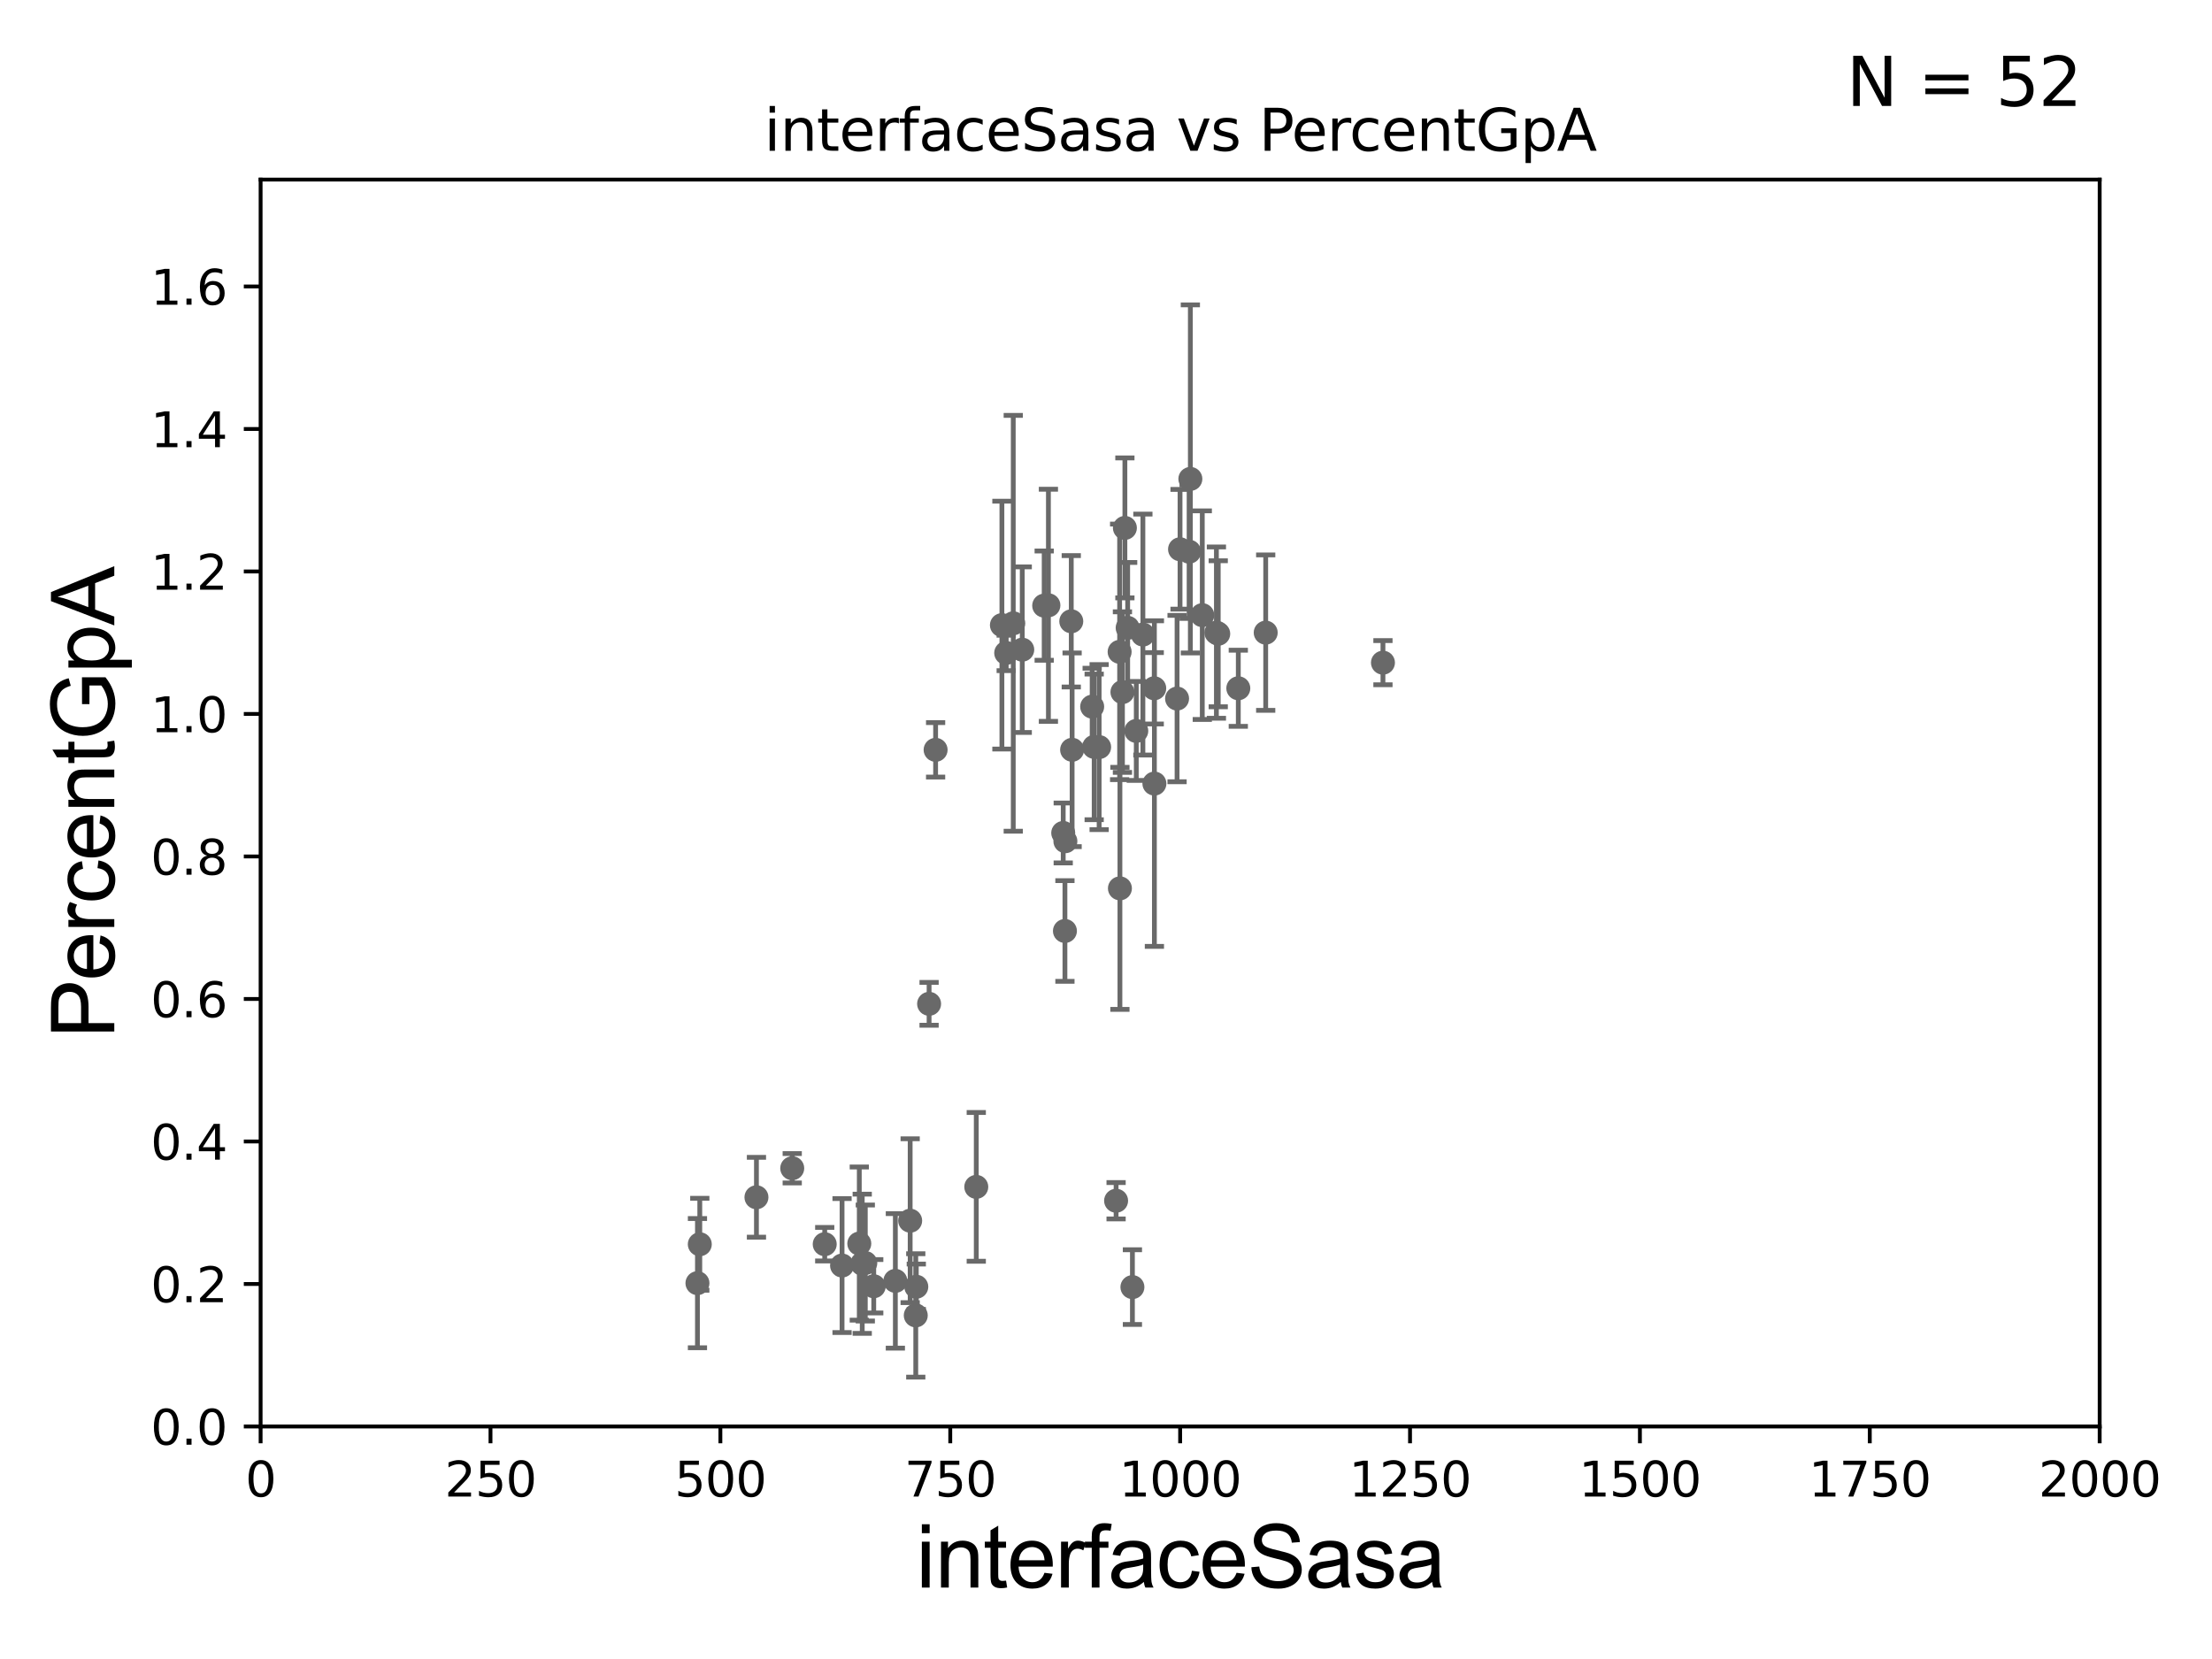 <?xml version="1.0" encoding="utf-8" standalone="no"?>
<!DOCTYPE svg PUBLIC "-//W3C//DTD SVG 1.1//EN"
  "http://www.w3.org/Graphics/SVG/1.1/DTD/svg11.dtd">
<svg xmlns:xlink="http://www.w3.org/1999/xlink" width="460.8pt" height="345.6pt" viewBox="0 0 460.8 345.6" xmlns="http://www.w3.org/2000/svg" version="1.1">
 <defs>
  <style type="text/css">*{stroke-linejoin: round; stroke-linecap: butt}</style>
 </defs>
 <g id="figure_1">
  <g id="patch_1">
   <path d="M 0 345.6 
L 460.8 345.6 
L 460.8 0 
L 0 0 
z
" style="fill: #ffffff"/>
  </g>
  <g id="axes_1">
   <g id="patch_2">
    <path d="M 54.29 297.16 
L 437.4 297.16 
L 437.4 37.411 
L 54.29 37.411 
z
" style="fill: #ffffff"/>
   </g>
   <g id="PathCollection_1">
    <defs>
     <path id="m3e5a3a3073" d="M 0 1.118 
C 0.297 1.118 0.581 1 0.791 0.791 
C 1 0.581 1.118 0.297 1.118 0 
C 1.118 -0.297 1 -0.581 0.791 -0.791 
C 0.581 -1 0.297 -1.118 0 -1.118 
C -0.297 -1.118 -0.581 -1 -0.791 -0.791 
C -1 -0.581 -1.118 -0.297 -1.118 0 
C -1.118 0.297 -1 0.581 -0.791 0.791 
C -0.581 1 -0.297 1.118 0 1.118 
z
" style="stroke: #696969"/>
    </defs>
    <g clip-path="url(#p66b4b7898b)">
     <use xlink:href="#m3e5a3a3073" x="257.961" y="143.379" style="fill: #696969; stroke: #696969"/>
     <use xlink:href="#m3e5a3a3073" x="217.524" y="126.165" style="fill: #696969; stroke: #696969"/>
     <use xlink:href="#m3e5a3a3073" x="211.08" y="129.845" style="fill: #696969; stroke: #696969"/>
     <use xlink:href="#m3e5a3a3073" x="209.61" y="136.023" style="fill: #696969; stroke: #696969"/>
     <use xlink:href="#m3e5a3a3073" x="203.375" y="247.249" style="fill: #696969; stroke: #696969"/>
     <use xlink:href="#m3e5a3a3073" x="223.341" y="156.194" style="fill: #696969; stroke: #696969"/>
     <use xlink:href="#m3e5a3a3073" x="175.416" y="263.636" style="fill: #696969; stroke: #696969"/>
     <use xlink:href="#m3e5a3a3073" x="221.845" y="193.938" style="fill: #696969; stroke: #696969"/>
     <use xlink:href="#m3e5a3a3073" x="232.503" y="250.135" style="fill: #696969; stroke: #696969"/>
     <use xlink:href="#m3e5a3a3073" x="235.903" y="268.127" style="fill: #696969; stroke: #696969"/>
     <use xlink:href="#m3e5a3a3073" x="145.78" y="259.199" style="fill: #696969; stroke: #696969"/>
     <use xlink:href="#m3e5a3a3073" x="234.913" y="130.79" style="fill: #696969; stroke: #696969"/>
     <use xlink:href="#m3e5a3a3073" x="171.805" y="259.187" style="fill: #696969; stroke: #696969"/>
     <use xlink:href="#m3e5a3a3073" x="190.882" y="268.053" style="fill: #696969; stroke: #696969"/>
     <use xlink:href="#m3e5a3a3073" x="193.547" y="209.115" style="fill: #696969; stroke: #696969"/>
     <use xlink:href="#m3e5a3a3073" x="182.017" y="267.951" style="fill: #696969; stroke: #696969"/>
     <use xlink:href="#m3e5a3a3073" x="212.953" y="135.341" style="fill: #696969; stroke: #696969"/>
     <use xlink:href="#m3e5a3a3073" x="179.006" y="259.058" style="fill: #696969; stroke: #696969"/>
     <use xlink:href="#m3e5a3a3073" x="189.604" y="254.293" style="fill: #696969; stroke: #696969"/>
     <use xlink:href="#m3e5a3a3073" x="165.036" y="243.366" style="fill: #696969; stroke: #696969"/>
     <use xlink:href="#m3e5a3a3073" x="186.52" y="266.829" style="fill: #696969; stroke: #696969"/>
     <use xlink:href="#m3e5a3a3073" x="157.582" y="249.414" style="fill: #696969; stroke: #696969"/>
     <use xlink:href="#m3e5a3a3073" x="180.258" y="263.108" style="fill: #696969; stroke: #696969"/>
     <use xlink:href="#m3e5a3a3073" x="190.771" y="274.025" style="fill: #696969; stroke: #696969"/>
     <use xlink:href="#m3e5a3a3073" x="194.905" y="156.205" style="fill: #696969; stroke: #696969"/>
     <use xlink:href="#m3e5a3a3073" x="233.825" y="144.177" style="fill: #696969; stroke: #696969"/>
     <use xlink:href="#m3e5a3a3073" x="221.939" y="175.238" style="fill: #696969; stroke: #696969"/>
     <use xlink:href="#m3e5a3a3073" x="240.483" y="163.235" style="fill: #696969; stroke: #696969"/>
     <use xlink:href="#m3e5a3a3073" x="238.085" y="132.192" style="fill: #696969; stroke: #696969"/>
     <use xlink:href="#m3e5a3a3073" x="250.458" y="128.148" style="fill: #696969; stroke: #696969"/>
     <use xlink:href="#m3e5a3a3073" x="240.449" y="143.381" style="fill: #696969; stroke: #696969"/>
     <use xlink:href="#m3e5a3a3073" x="247.716" y="114.931" style="fill: #696969; stroke: #696969"/>
     <use xlink:href="#m3e5a3a3073" x="253.4" y="131.784" style="fill: #696969; stroke: #696969"/>
     <use xlink:href="#m3e5a3a3073" x="253.781" y="132.023" style="fill: #696969; stroke: #696969"/>
     <use xlink:href="#m3e5a3a3073" x="245.205" y="145.526" style="fill: #696969; stroke: #696969"/>
     <use xlink:href="#m3e5a3a3073" x="263.669" y="131.79" style="fill: #696969; stroke: #696969"/>
     <use xlink:href="#m3e5a3a3073" x="234.336" y="109.972" style="fill: #696969; stroke: #696969"/>
     <use xlink:href="#m3e5a3a3073" x="233.239" y="135.793" style="fill: #696969; stroke: #696969"/>
     <use xlink:href="#m3e5a3a3073" x="228.971" y="155.633" style="fill: #696969; stroke: #696969"/>
     <use xlink:href="#m3e5a3a3073" x="236.708" y="152.266" style="fill: #696969; stroke: #696969"/>
     <use xlink:href="#m3e5a3a3073" x="247.973" y="99.765" style="fill: #696969; stroke: #696969"/>
     <use xlink:href="#m3e5a3a3073" x="221.489" y="173.521" style="fill: #696969; stroke: #696969"/>
     <use xlink:href="#m3e5a3a3073" x="208.716" y="130.224" style="fill: #696969; stroke: #696969"/>
     <use xlink:href="#m3e5a3a3073" x="233.3" y="185.062" style="fill: #696969; stroke: #696969"/>
     <use xlink:href="#m3e5a3a3073" x="227.519" y="147.21" style="fill: #696969; stroke: #696969"/>
     <use xlink:href="#m3e5a3a3073" x="288.094" y="138.048" style="fill: #696969; stroke: #696969"/>
     <use xlink:href="#m3e5a3a3073" x="245.824" y="114.422" style="fill: #696969; stroke: #696969"/>
     <use xlink:href="#m3e5a3a3073" x="227.937" y="155.588" style="fill: #696969; stroke: #696969"/>
     <use xlink:href="#m3e5a3a3073" x="218.403" y="126.093" style="fill: #696969; stroke: #696969"/>
     <use xlink:href="#m3e5a3a3073" x="223.165" y="129.427" style="fill: #696969; stroke: #696969"/>
     <use xlink:href="#m3e5a3a3073" x="179.619" y="263.261" style="fill: #696969; stroke: #696969"/>
     <use xlink:href="#m3e5a3a3073" x="145.292" y="267.303" style="fill: #696969; stroke: #696969"/>
    </g>
   </g>
   <g id="matplotlib.axis_1">
    <g id="xtick_1">
     <g id="line2d_1">
      <defs>
       <path id="m484c1833ed" d="M 0 0 
L 0 3.5 
" style="stroke: #000000; stroke-width: 0.8"/>
      </defs>
      <g>
       <use xlink:href="#m484c1833ed" x="54.29" y="297.16" style="stroke: #000000; stroke-width: 0.8"/>
      </g>
     </g>
     <g id="text_1">
      <!-- 0 -->
      <g transform="translate(51.109 311.758)scale(0.1 -0.1)">
       <defs>
        <path id="DejaVuSans-30" d="M 2034 4250 
Q 1547 4250 1301 3770 
Q 1056 3291 1056 2328 
Q 1056 1369 1301 889 
Q 1547 409 2034 409 
Q 2525 409 2770 889 
Q 3016 1369 3016 2328 
Q 3016 3291 2770 3770 
Q 2525 4250 2034 4250 
z
M 2034 4750 
Q 2819 4750 3233 4129 
Q 3647 3509 3647 2328 
Q 3647 1150 3233 529 
Q 2819 -91 2034 -91 
Q 1250 -91 836 529 
Q 422 1150 422 2328 
Q 422 3509 836 4129 
Q 1250 4750 2034 4750 
z
" transform="scale(0.016)"/>
       </defs>
       <use xlink:href="#DejaVuSans-30"/>
      </g>
     </g>
    </g>
    <g id="xtick_2">
     <g id="line2d_2">
      <g>
       <use xlink:href="#m484c1833ed" x="102.179" y="297.16" style="stroke: #000000; stroke-width: 0.8"/>
      </g>
     </g>
     <g id="text_2">
      <!-- 250 -->
      <g transform="translate(92.635 311.758)scale(0.1 -0.1)">
       <defs>
        <path id="DejaVuSans-32" d="M 1228 531 
L 3431 531 
L 3431 0 
L 469 0 
L 469 531 
Q 828 903 1448 1529 
Q 2069 2156 2228 2338 
Q 2531 2678 2651 2914 
Q 2772 3150 2772 3378 
Q 2772 3750 2511 3984 
Q 2250 4219 1831 4219 
Q 1534 4219 1204 4116 
Q 875 4013 500 3803 
L 500 4441 
Q 881 4594 1212 4672 
Q 1544 4750 1819 4750 
Q 2544 4750 2975 4387 
Q 3406 4025 3406 3419 
Q 3406 3131 3298 2873 
Q 3191 2616 2906 2266 
Q 2828 2175 2409 1742 
Q 1991 1309 1228 531 
z
" transform="scale(0.016)"/>
        <path id="DejaVuSans-35" d="M 691 4666 
L 3169 4666 
L 3169 4134 
L 1269 4134 
L 1269 2991 
Q 1406 3038 1543 3061 
Q 1681 3084 1819 3084 
Q 2600 3084 3056 2656 
Q 3513 2228 3513 1497 
Q 3513 744 3044 326 
Q 2575 -91 1722 -91 
Q 1428 -91 1123 -41 
Q 819 9 494 109 
L 494 744 
Q 775 591 1075 516 
Q 1375 441 1709 441 
Q 2250 441 2565 725 
Q 2881 1009 2881 1497 
Q 2881 1984 2565 2268 
Q 2250 2553 1709 2553 
Q 1456 2553 1204 2497 
Q 953 2441 691 2322 
L 691 4666 
z
" transform="scale(0.016)"/>
       </defs>
       <use xlink:href="#DejaVuSans-32"/>
       <use xlink:href="#DejaVuSans-35" x="63.623"/>
       <use xlink:href="#DejaVuSans-30" x="127.246"/>
      </g>
     </g>
    </g>
    <g id="xtick_3">
     <g id="line2d_3">
      <g>
       <use xlink:href="#m484c1833ed" x="150.067" y="297.16" style="stroke: #000000; stroke-width: 0.8"/>
      </g>
     </g>
     <g id="text_3">
      <!-- 500 -->
      <g transform="translate(140.524 311.758)scale(0.1 -0.1)">
       <use xlink:href="#DejaVuSans-35"/>
       <use xlink:href="#DejaVuSans-30" x="63.623"/>
       <use xlink:href="#DejaVuSans-30" x="127.246"/>
      </g>
     </g>
    </g>
    <g id="xtick_4">
     <g id="line2d_4">
      <g>
       <use xlink:href="#m484c1833ed" x="197.956" y="297.16" style="stroke: #000000; stroke-width: 0.8"/>
      </g>
     </g>
     <g id="text_4">
      <!-- 750 -->
      <g transform="translate(188.412 311.758)scale(0.1 -0.1)">
       <defs>
        <path id="DejaVuSans-37" d="M 525 4666 
L 3525 4666 
L 3525 4397 
L 1831 0 
L 1172 0 
L 2766 4134 
L 525 4134 
L 525 4666 
z
" transform="scale(0.016)"/>
       </defs>
       <use xlink:href="#DejaVuSans-37"/>
       <use xlink:href="#DejaVuSans-35" x="63.623"/>
       <use xlink:href="#DejaVuSans-30" x="127.246"/>
      </g>
     </g>
    </g>
    <g id="xtick_5">
     <g id="line2d_5">
      <g>
       <use xlink:href="#m484c1833ed" x="245.845" y="297.16" style="stroke: #000000; stroke-width: 0.8"/>
      </g>
     </g>
     <g id="text_5">
      <!-- 1000 -->
      <g transform="translate(233.12 311.758)scale(0.1 -0.1)">
       <defs>
        <path id="DejaVuSans-31" d="M 794 531 
L 1825 531 
L 1825 4091 
L 703 3866 
L 703 4441 
L 1819 4666 
L 2450 4666 
L 2450 531 
L 3481 531 
L 3481 0 
L 794 0 
L 794 531 
z
" transform="scale(0.016)"/>
       </defs>
       <use xlink:href="#DejaVuSans-31"/>
       <use xlink:href="#DejaVuSans-30" x="63.623"/>
       <use xlink:href="#DejaVuSans-30" x="127.246"/>
       <use xlink:href="#DejaVuSans-30" x="190.869"/>
      </g>
     </g>
    </g>
    <g id="xtick_6">
     <g id="line2d_6">
      <g>
       <use xlink:href="#m484c1833ed" x="293.734" y="297.16" style="stroke: #000000; stroke-width: 0.8"/>
      </g>
     </g>
     <g id="text_6">
      <!-- 1250 -->
      <g transform="translate(281.009 311.758)scale(0.1 -0.1)">
       <use xlink:href="#DejaVuSans-31"/>
       <use xlink:href="#DejaVuSans-32" x="63.623"/>
       <use xlink:href="#DejaVuSans-35" x="127.246"/>
       <use xlink:href="#DejaVuSans-30" x="190.869"/>
      </g>
     </g>
    </g>
    <g id="xtick_7">
     <g id="line2d_7">
      <g>
       <use xlink:href="#m484c1833ed" x="341.623" y="297.16" style="stroke: #000000; stroke-width: 0.8"/>
      </g>
     </g>
     <g id="text_7">
      <!-- 1500 -->
      <g transform="translate(328.897 311.758)scale(0.1 -0.1)">
       <use xlink:href="#DejaVuSans-31"/>
       <use xlink:href="#DejaVuSans-35" x="63.623"/>
       <use xlink:href="#DejaVuSans-30" x="127.246"/>
       <use xlink:href="#DejaVuSans-30" x="190.869"/>
      </g>
     </g>
    </g>
    <g id="xtick_8">
     <g id="line2d_8">
      <g>
       <use xlink:href="#m484c1833ed" x="389.511" y="297.16" style="stroke: #000000; stroke-width: 0.8"/>
      </g>
     </g>
     <g id="text_8">
      <!-- 1750 -->
      <g transform="translate(376.786 311.758)scale(0.1 -0.1)">
       <use xlink:href="#DejaVuSans-31"/>
       <use xlink:href="#DejaVuSans-37" x="63.623"/>
       <use xlink:href="#DejaVuSans-35" x="127.246"/>
       <use xlink:href="#DejaVuSans-30" x="190.869"/>
      </g>
     </g>
    </g>
    <g id="xtick_9">
     <g id="line2d_9">
      <g>
       <use xlink:href="#m484c1833ed" x="437.4" y="297.16" style="stroke: #000000; stroke-width: 0.8"/>
      </g>
     </g>
     <g id="text_9">
      <!-- 2000 -->
      <g transform="translate(424.675 311.758)scale(0.1 -0.1)">
       <use xlink:href="#DejaVuSans-32"/>
       <use xlink:href="#DejaVuSans-30" x="63.623"/>
       <use xlink:href="#DejaVuSans-30" x="127.246"/>
       <use xlink:href="#DejaVuSans-30" x="190.869"/>
      </g>
     </g>
    </g>
    <g id="text_10">
     <!-- interfaceSasa -->
     <g transform="translate(190.816 330.722)scale(0.18 -0.18)">
      <defs>
       <path id="ArialMT-69" d="M 425 3934 
L 425 4581 
L 988 4581 
L 988 3934 
L 425 3934 
z
M 425 0 
L 425 3319 
L 988 3319 
L 988 0 
L 425 0 
z
" transform="scale(0.016)"/>
       <path id="ArialMT-6e" d="M 422 0 
L 422 3319 
L 928 3319 
L 928 2847 
Q 1294 3394 1984 3394 
Q 2284 3394 2536 3286 
Q 2788 3178 2913 3003 
Q 3038 2828 3088 2588 
Q 3119 2431 3119 2041 
L 3119 0 
L 2556 0 
L 2556 2019 
Q 2556 2363 2490 2533 
Q 2425 2703 2258 2804 
Q 2091 2906 1866 2906 
Q 1506 2906 1245 2678 
Q 984 2450 984 1813 
L 984 0 
L 422 0 
z
" transform="scale(0.016)"/>
       <path id="ArialMT-74" d="M 1650 503 
L 1731 6 
Q 1494 -44 1306 -44 
Q 1000 -44 831 53 
Q 663 150 594 308 
Q 525 466 525 972 
L 525 2881 
L 113 2881 
L 113 3319 
L 525 3319 
L 525 4141 
L 1084 4478 
L 1084 3319 
L 1650 3319 
L 1650 2881 
L 1084 2881 
L 1084 941 
Q 1084 700 1114 631 
Q 1144 563 1211 522 
Q 1278 481 1403 481 
Q 1497 481 1650 503 
z
" transform="scale(0.016)"/>
       <path id="ArialMT-65" d="M 2694 1069 
L 3275 997 
Q 3138 488 2766 206 
Q 2394 -75 1816 -75 
Q 1088 -75 661 373 
Q 234 822 234 1631 
Q 234 2469 665 2931 
Q 1097 3394 1784 3394 
Q 2450 3394 2872 2941 
Q 3294 2488 3294 1666 
Q 3294 1616 3291 1516 
L 816 1516 
Q 847 969 1125 678 
Q 1403 388 1819 388 
Q 2128 388 2347 550 
Q 2566 713 2694 1069 
z
M 847 1978 
L 2700 1978 
Q 2663 2397 2488 2606 
Q 2219 2931 1791 2931 
Q 1403 2931 1139 2672 
Q 875 2413 847 1978 
z
" transform="scale(0.016)"/>
       <path id="ArialMT-72" d="M 416 0 
L 416 3319 
L 922 3319 
L 922 2816 
Q 1116 3169 1280 3281 
Q 1444 3394 1641 3394 
Q 1925 3394 2219 3213 
L 2025 2691 
Q 1819 2813 1613 2813 
Q 1428 2813 1281 2702 
Q 1134 2591 1072 2394 
Q 978 2094 978 1738 
L 978 0 
L 416 0 
z
" transform="scale(0.016)"/>
       <path id="ArialMT-66" d="M 556 0 
L 556 2881 
L 59 2881 
L 59 3319 
L 556 3319 
L 556 3672 
Q 556 4006 616 4169 
Q 697 4388 901 4523 
Q 1106 4659 1475 4659 
Q 1713 4659 2000 4603 
L 1916 4113 
Q 1741 4144 1584 4144 
Q 1328 4144 1222 4034 
Q 1116 3925 1116 3625 
L 1116 3319 
L 1763 3319 
L 1763 2881 
L 1116 2881 
L 1116 0 
L 556 0 
z
" transform="scale(0.016)"/>
       <path id="ArialMT-61" d="M 2588 409 
Q 2275 144 1986 34 
Q 1697 -75 1366 -75 
Q 819 -75 525 192 
Q 231 459 231 875 
Q 231 1119 342 1320 
Q 453 1522 633 1644 
Q 813 1766 1038 1828 
Q 1203 1872 1538 1913 
Q 2219 1994 2541 2106 
Q 2544 2222 2544 2253 
Q 2544 2597 2384 2738 
Q 2169 2928 1744 2928 
Q 1347 2928 1158 2789 
Q 969 2650 878 2297 
L 328 2372 
Q 403 2725 575 2942 
Q 747 3159 1072 3276 
Q 1397 3394 1825 3394 
Q 2250 3394 2515 3294 
Q 2781 3194 2906 3042 
Q 3031 2891 3081 2659 
Q 3109 2516 3109 2141 
L 3109 1391 
Q 3109 606 3145 398 
Q 3181 191 3288 0 
L 2700 0 
Q 2613 175 2588 409 
z
M 2541 1666 
Q 2234 1541 1622 1453 
Q 1275 1403 1131 1340 
Q 988 1278 909 1158 
Q 831 1038 831 891 
Q 831 666 1001 516 
Q 1172 366 1500 366 
Q 1825 366 2078 508 
Q 2331 650 2450 897 
Q 2541 1088 2541 1459 
L 2541 1666 
z
" transform="scale(0.016)"/>
       <path id="ArialMT-63" d="M 2588 1216 
L 3141 1144 
Q 3050 572 2676 248 
Q 2303 -75 1759 -75 
Q 1078 -75 664 370 
Q 250 816 250 1647 
Q 250 2184 428 2587 
Q 606 2991 970 3192 
Q 1334 3394 1763 3394 
Q 2303 3394 2647 3120 
Q 2991 2847 3088 2344 
L 2541 2259 
Q 2463 2594 2264 2762 
Q 2066 2931 1784 2931 
Q 1359 2931 1093 2626 
Q 828 2322 828 1663 
Q 828 994 1084 691 
Q 1341 388 1753 388 
Q 2084 388 2306 591 
Q 2528 794 2588 1216 
z
" transform="scale(0.016)"/>
       <path id="ArialMT-53" d="M 288 1472 
L 859 1522 
Q 900 1178 1048 958 
Q 1197 738 1509 602 
Q 1822 466 2213 466 
Q 2559 466 2825 569 
Q 3091 672 3220 851 
Q 3350 1031 3350 1244 
Q 3350 1459 3225 1620 
Q 3100 1781 2813 1891 
Q 2628 1963 1997 2114 
Q 1366 2266 1113 2400 
Q 784 2572 623 2826 
Q 463 3081 463 3397 
Q 463 3744 659 4045 
Q 856 4347 1234 4503 
Q 1613 4659 2075 4659 
Q 2584 4659 2973 4495 
Q 3363 4331 3572 4012 
Q 3781 3694 3797 3291 
L 3216 3247 
Q 3169 3681 2898 3903 
Q 2628 4125 2100 4125 
Q 1550 4125 1298 3923 
Q 1047 3722 1047 3438 
Q 1047 3191 1225 3031 
Q 1400 2872 2139 2705 
Q 2878 2538 3153 2413 
Q 3553 2228 3743 1945 
Q 3934 1663 3934 1294 
Q 3934 928 3725 604 
Q 3516 281 3123 101 
Q 2731 -78 2241 -78 
Q 1619 -78 1198 103 
Q 778 284 539 648 
Q 300 1013 288 1472 
z
" transform="scale(0.016)"/>
       <path id="ArialMT-73" d="M 197 991 
L 753 1078 
Q 800 744 1014 566 
Q 1228 388 1613 388 
Q 2000 388 2187 545 
Q 2375 703 2375 916 
Q 2375 1106 2209 1216 
Q 2094 1291 1634 1406 
Q 1016 1563 777 1677 
Q 538 1791 414 1992 
Q 291 2194 291 2438 
Q 291 2659 392 2848 
Q 494 3038 669 3163 
Q 800 3259 1026 3326 
Q 1253 3394 1513 3394 
Q 1903 3394 2198 3281 
Q 2494 3169 2634 2976 
Q 2775 2784 2828 2463 
L 2278 2388 
Q 2241 2644 2061 2787 
Q 1881 2931 1553 2931 
Q 1166 2931 1000 2803 
Q 834 2675 834 2503 
Q 834 2394 903 2306 
Q 972 2216 1119 2156 
Q 1203 2125 1616 2013 
Q 2213 1853 2448 1751 
Q 2684 1650 2818 1456 
Q 2953 1263 2953 975 
Q 2953 694 2789 445 
Q 2625 197 2315 61 
Q 2006 -75 1616 -75 
Q 969 -75 630 194 
Q 291 463 197 991 
z
" transform="scale(0.016)"/>
      </defs>
      <use xlink:href="#ArialMT-69"/>
      <use xlink:href="#ArialMT-6e" x="22.217"/>
      <use xlink:href="#ArialMT-74" x="77.832"/>
      <use xlink:href="#ArialMT-65" x="105.615"/>
      <use xlink:href="#ArialMT-72" x="161.23"/>
      <use xlink:href="#ArialMT-66" x="194.531"/>
      <use xlink:href="#ArialMT-61" x="222.314"/>
      <use xlink:href="#ArialMT-63" x="277.93"/>
      <use xlink:href="#ArialMT-65" x="327.93"/>
      <use xlink:href="#ArialMT-53" x="383.545"/>
      <use xlink:href="#ArialMT-61" x="450.244"/>
      <use xlink:href="#ArialMT-73" x="505.859"/>
      <use xlink:href="#ArialMT-61" x="555.859"/>
     </g>
    </g>
   </g>
   <g id="matplotlib.axis_2">
    <g id="ytick_1">
     <g id="line2d_10">
      <defs>
       <path id="me301a5e997" d="M 0 0 
L -3.5 0 
" style="stroke: #000000; stroke-width: 0.8"/>
      </defs>
      <g>
       <use xlink:href="#me301a5e997" x="54.29" y="297.16" style="stroke: #000000; stroke-width: 0.8"/>
      </g>
     </g>
     <g id="text_11">
      <!-- 0.0 -->
      <g transform="translate(31.387 300.959)scale(0.1 -0.1)">
       <defs>
        <path id="DejaVuSans-2e" d="M 684 794 
L 1344 794 
L 1344 0 
L 684 0 
L 684 794 
z
" transform="scale(0.016)"/>
       </defs>
       <use xlink:href="#DejaVuSans-30"/>
       <use xlink:href="#DejaVuSans-2e" x="63.623"/>
       <use xlink:href="#DejaVuSans-30" x="95.41"/>
      </g>
     </g>
    </g>
    <g id="ytick_2">
     <g id="line2d_11">
      <g>
       <use xlink:href="#me301a5e997" x="54.29" y="267.474" style="stroke: #000000; stroke-width: 0.8"/>
      </g>
     </g>
     <g id="text_12">
      <!-- 0.2 -->
      <g transform="translate(31.387 271.274)scale(0.1 -0.1)">
       <use xlink:href="#DejaVuSans-30"/>
       <use xlink:href="#DejaVuSans-2e" x="63.623"/>
       <use xlink:href="#DejaVuSans-32" x="95.41"/>
      </g>
     </g>
    </g>
    <g id="ytick_3">
     <g id="line2d_12">
      <g>
       <use xlink:href="#me301a5e997" x="54.29" y="237.789" style="stroke: #000000; stroke-width: 0.8"/>
      </g>
     </g>
     <g id="text_13">
      <!-- 0.4 -->
      <g transform="translate(31.387 241.588)scale(0.1 -0.1)">
       <defs>
        <path id="DejaVuSans-34" d="M 2419 4116 
L 825 1625 
L 2419 1625 
L 2419 4116 
z
M 2253 4666 
L 3047 4666 
L 3047 1625 
L 3713 1625 
L 3713 1100 
L 3047 1100 
L 3047 0 
L 2419 0 
L 2419 1100 
L 313 1100 
L 313 1709 
L 2253 4666 
z
" transform="scale(0.016)"/>
       </defs>
       <use xlink:href="#DejaVuSans-30"/>
       <use xlink:href="#DejaVuSans-2e" x="63.623"/>
       <use xlink:href="#DejaVuSans-34" x="95.41"/>
      </g>
     </g>
    </g>
    <g id="ytick_4">
     <g id="line2d_13">
      <g>
       <use xlink:href="#me301a5e997" x="54.29" y="208.103" style="stroke: #000000; stroke-width: 0.8"/>
      </g>
     </g>
     <g id="text_14">
      <!-- 0.6 -->
      <g transform="translate(31.387 211.902)scale(0.1 -0.1)">
       <defs>
        <path id="DejaVuSans-36" d="M 2113 2584 
Q 1688 2584 1439 2293 
Q 1191 2003 1191 1497 
Q 1191 994 1439 701 
Q 1688 409 2113 409 
Q 2538 409 2786 701 
Q 3034 994 3034 1497 
Q 3034 2003 2786 2293 
Q 2538 2584 2113 2584 
z
M 3366 4563 
L 3366 3988 
Q 3128 4100 2886 4159 
Q 2644 4219 2406 4219 
Q 1781 4219 1451 3797 
Q 1122 3375 1075 2522 
Q 1259 2794 1537 2939 
Q 1816 3084 2150 3084 
Q 2853 3084 3261 2657 
Q 3669 2231 3669 1497 
Q 3669 778 3244 343 
Q 2819 -91 2113 -91 
Q 1303 -91 875 529 
Q 447 1150 447 2328 
Q 447 3434 972 4092 
Q 1497 4750 2381 4750 
Q 2619 4750 2861 4703 
Q 3103 4656 3366 4563 
z
" transform="scale(0.016)"/>
       </defs>
       <use xlink:href="#DejaVuSans-30"/>
       <use xlink:href="#DejaVuSans-2e" x="63.623"/>
       <use xlink:href="#DejaVuSans-36" x="95.41"/>
      </g>
     </g>
    </g>
    <g id="ytick_5">
     <g id="line2d_14">
      <g>
       <use xlink:href="#me301a5e997" x="54.29" y="178.418" style="stroke: #000000; stroke-width: 0.8"/>
      </g>
     </g>
     <g id="text_15">
      <!-- 0.8 -->
      <g transform="translate(31.387 182.217)scale(0.1 -0.1)">
       <defs>
        <path id="DejaVuSans-38" d="M 2034 2216 
Q 1584 2216 1326 1975 
Q 1069 1734 1069 1313 
Q 1069 891 1326 650 
Q 1584 409 2034 409 
Q 2484 409 2743 651 
Q 3003 894 3003 1313 
Q 3003 1734 2745 1975 
Q 2488 2216 2034 2216 
z
M 1403 2484 
Q 997 2584 770 2862 
Q 544 3141 544 3541 
Q 544 4100 942 4425 
Q 1341 4750 2034 4750 
Q 2731 4750 3128 4425 
Q 3525 4100 3525 3541 
Q 3525 3141 3298 2862 
Q 3072 2584 2669 2484 
Q 3125 2378 3379 2068 
Q 3634 1759 3634 1313 
Q 3634 634 3220 271 
Q 2806 -91 2034 -91 
Q 1263 -91 848 271 
Q 434 634 434 1313 
Q 434 1759 690 2068 
Q 947 2378 1403 2484 
z
M 1172 3481 
Q 1172 3119 1398 2916 
Q 1625 2713 2034 2713 
Q 2441 2713 2670 2916 
Q 2900 3119 2900 3481 
Q 2900 3844 2670 4047 
Q 2441 4250 2034 4250 
Q 1625 4250 1398 4047 
Q 1172 3844 1172 3481 
z
" transform="scale(0.016)"/>
       </defs>
       <use xlink:href="#DejaVuSans-30"/>
       <use xlink:href="#DejaVuSans-2e" x="63.623"/>
       <use xlink:href="#DejaVuSans-38" x="95.41"/>
      </g>
     </g>
    </g>
    <g id="ytick_6">
     <g id="line2d_15">
      <g>
       <use xlink:href="#me301a5e997" x="54.29" y="148.732" style="stroke: #000000; stroke-width: 0.8"/>
      </g>
     </g>
     <g id="text_16">
      <!-- 1.0 -->
      <g transform="translate(31.387 152.531)scale(0.1 -0.1)">
       <use xlink:href="#DejaVuSans-31"/>
       <use xlink:href="#DejaVuSans-2e" x="63.623"/>
       <use xlink:href="#DejaVuSans-30" x="95.41"/>
      </g>
     </g>
    </g>
    <g id="ytick_7">
     <g id="line2d_16">
      <g>
       <use xlink:href="#me301a5e997" x="54.29" y="119.047" style="stroke: #000000; stroke-width: 0.8"/>
      </g>
     </g>
     <g id="text_17">
      <!-- 1.2 -->
      <g transform="translate(31.387 122.846)scale(0.1 -0.1)">
       <use xlink:href="#DejaVuSans-31"/>
       <use xlink:href="#DejaVuSans-2e" x="63.623"/>
       <use xlink:href="#DejaVuSans-32" x="95.41"/>
      </g>
     </g>
    </g>
    <g id="ytick_8">
     <g id="line2d_17">
      <g>
       <use xlink:href="#me301a5e997" x="54.29" y="89.361" style="stroke: #000000; stroke-width: 0.8"/>
      </g>
     </g>
     <g id="text_18">
      <!-- 1.4 -->
      <g transform="translate(31.387 93.16)scale(0.1 -0.1)">
       <use xlink:href="#DejaVuSans-31"/>
       <use xlink:href="#DejaVuSans-2e" x="63.623"/>
       <use xlink:href="#DejaVuSans-34" x="95.41"/>
      </g>
     </g>
    </g>
    <g id="ytick_9">
     <g id="line2d_18">
      <g>
       <use xlink:href="#me301a5e997" x="54.29" y="59.675" style="stroke: #000000; stroke-width: 0.8"/>
      </g>
     </g>
     <g id="text_19">
      <!-- 1.6 -->
      <g transform="translate(31.387 63.475)scale(0.1 -0.1)">
       <use xlink:href="#DejaVuSans-31"/>
       <use xlink:href="#DejaVuSans-2e" x="63.623"/>
       <use xlink:href="#DejaVuSans-36" x="95.41"/>
      </g>
     </g>
    </g>
    <g id="text_20">
     <!-- PercentGpA -->
     <g transform="translate(23.809 216.309)rotate(-90)scale(0.18 -0.18)">
      <defs>
       <path id="ArialMT-50" d="M 494 0 
L 494 4581 
L 2222 4581 
Q 2678 4581 2919 4538 
Q 3256 4481 3484 4323 
Q 3713 4166 3852 3881 
Q 3991 3597 3991 3256 
Q 3991 2672 3619 2267 
Q 3247 1863 2275 1863 
L 1100 1863 
L 1100 0 
L 494 0 
z
M 1100 2403 
L 2284 2403 
Q 2872 2403 3119 2622 
Q 3366 2841 3366 3238 
Q 3366 3525 3220 3729 
Q 3075 3934 2838 4000 
Q 2684 4041 2272 4041 
L 1100 4041 
L 1100 2403 
z
" transform="scale(0.016)"/>
       <path id="ArialMT-47" d="M 2638 1797 
L 2638 2334 
L 4578 2338 
L 4578 638 
Q 4131 281 3656 101 
Q 3181 -78 2681 -78 
Q 2006 -78 1454 211 
Q 903 500 622 1047 
Q 341 1594 341 2269 
Q 341 2938 620 3517 
Q 900 4097 1425 4378 
Q 1950 4659 2634 4659 
Q 3131 4659 3532 4498 
Q 3934 4338 4162 4050 
Q 4391 3763 4509 3300 
L 3963 3150 
Q 3859 3500 3706 3700 
Q 3553 3900 3268 4020 
Q 2984 4141 2638 4141 
Q 2222 4141 1919 4014 
Q 1616 3888 1430 3681 
Q 1244 3475 1141 3228 
Q 966 2803 966 2306 
Q 966 1694 1177 1281 
Q 1388 869 1791 669 
Q 2194 469 2647 469 
Q 3041 469 3416 620 
Q 3791 772 3984 944 
L 3984 1797 
L 2638 1797 
z
" transform="scale(0.016)"/>
       <path id="ArialMT-70" d="M 422 -1272 
L 422 3319 
L 934 3319 
L 934 2888 
Q 1116 3141 1344 3267 
Q 1572 3394 1897 3394 
Q 2322 3394 2647 3175 
Q 2972 2956 3137 2557 
Q 3303 2159 3303 1684 
Q 3303 1175 3120 767 
Q 2938 359 2589 142 
Q 2241 -75 1856 -75 
Q 1575 -75 1351 44 
Q 1128 163 984 344 
L 984 -1272 
L 422 -1272 
z
M 931 1641 
Q 931 1000 1190 694 
Q 1450 388 1819 388 
Q 2194 388 2461 705 
Q 2728 1022 2728 1688 
Q 2728 2322 2467 2637 
Q 2206 2953 1844 2953 
Q 1484 2953 1207 2617 
Q 931 2281 931 1641 
z
" transform="scale(0.016)"/>
       <path id="ArialMT-41" d="M -9 0 
L 1750 4581 
L 2403 4581 
L 4278 0 
L 3588 0 
L 3053 1388 
L 1138 1388 
L 634 0 
L -9 0 
z
M 1313 1881 
L 2866 1881 
L 2388 3150 
Q 2169 3728 2063 4100 
Q 1975 3659 1816 3225 
L 1313 1881 
z
" transform="scale(0.016)"/>
      </defs>
      <use xlink:href="#ArialMT-50"/>
      <use xlink:href="#ArialMT-65" x="66.699"/>
      <use xlink:href="#ArialMT-72" x="122.314"/>
      <use xlink:href="#ArialMT-63" x="155.615"/>
      <use xlink:href="#ArialMT-65" x="205.615"/>
      <use xlink:href="#ArialMT-6e" x="261.23"/>
      <use xlink:href="#ArialMT-74" x="316.846"/>
      <use xlink:href="#ArialMT-47" x="344.629"/>
      <use xlink:href="#ArialMT-70" x="422.412"/>
      <use xlink:href="#ArialMT-41" x="478.027"/>
     </g>
    </g>
   </g>
   <g id="LineCollection_1">
    <path d="M 257.961 151.307 
L 257.961 135.451 
" clip-path="url(#p66b4b7898b)" style="fill: none; stroke: #696969"/>
    <path d="M 217.524 137.548 
L 217.524 114.781 
" clip-path="url(#p66b4b7898b)" style="fill: none; stroke: #696969"/>
    <path d="M 211.08 173.156 
L 211.08 86.534 
" clip-path="url(#p66b4b7898b)" style="fill: none; stroke: #696969"/>
    <path d="M 209.61 139.711 
L 209.61 132.335 
" clip-path="url(#p66b4b7898b)" style="fill: none; stroke: #696969"/>
    <path d="M 203.375 262.744 
L 203.375 231.753 
" clip-path="url(#p66b4b7898b)" style="fill: none; stroke: #696969"/>
    <path d="M 223.341 176.368 
L 223.341 136.02 
" clip-path="url(#p66b4b7898b)" style="fill: none; stroke: #696969"/>
    <path d="M 175.416 277.588 
L 175.416 249.684 
" clip-path="url(#p66b4b7898b)" style="fill: none; stroke: #696969"/>
    <path d="M 221.845 204.425 
L 221.845 183.452 
" clip-path="url(#p66b4b7898b)" style="fill: none; stroke: #696969"/>
    <path d="M 232.503 253.922 
L 232.503 246.348 
" clip-path="url(#p66b4b7898b)" style="fill: none; stroke: #696969"/>
    <path d="M 235.903 275.908 
L 235.903 260.346 
" clip-path="url(#p66b4b7898b)" style="fill: none; stroke: #696969"/>
    <path d="M 145.78 268.774 
L 145.78 249.625 
" clip-path="url(#p66b4b7898b)" style="fill: none; stroke: #696969"/>
    <path d="M 234.913 144.41 
L 234.913 117.171 
" clip-path="url(#p66b4b7898b)" style="fill: none; stroke: #696969"/>
    <path d="M 171.805 262.68 
L 171.805 255.694 
" clip-path="url(#p66b4b7898b)" style="fill: none; stroke: #696969"/>
    <path d="M 190.882 272.778 
L 190.882 263.328 
" clip-path="url(#p66b4b7898b)" style="fill: none; stroke: #696969"/>
    <path d="M 193.547 213.579 
L 193.547 204.65 
" clip-path="url(#p66b4b7898b)" style="fill: none; stroke: #696969"/>
    <path d="M 182.017 273.513 
L 182.017 262.389 
" clip-path="url(#p66b4b7898b)" style="fill: none; stroke: #696969"/>
    <path d="M 212.953 152.589 
L 212.953 118.093 
" clip-path="url(#p66b4b7898b)" style="fill: none; stroke: #696969"/>
    <path d="M 179.006 275.011 
L 179.006 243.105 
" clip-path="url(#p66b4b7898b)" style="fill: none; stroke: #696969"/>
    <path d="M 189.604 271.362 
L 189.604 237.224 
" clip-path="url(#p66b4b7898b)" style="fill: none; stroke: #696969"/>
    <path d="M 165.036 246.426 
L 165.036 240.307 
" clip-path="url(#p66b4b7898b)" style="fill: none; stroke: #696969"/>
    <path d="M 186.52 280.84 
L 186.52 252.817 
" clip-path="url(#p66b4b7898b)" style="fill: none; stroke: #696969"/>
    <path d="M 157.582 257.729 
L 157.582 241.098 
" clip-path="url(#p66b4b7898b)" style="fill: none; stroke: #696969"/>
    <path d="M 180.258 275.19 
L 180.258 251.025 
" clip-path="url(#p66b4b7898b)" style="fill: none; stroke: #696969"/>
    <path d="M 190.771 286.88 
L 190.771 261.171 
" clip-path="url(#p66b4b7898b)" style="fill: none; stroke: #696969"/>
    <path d="M 194.905 161.88 
L 194.905 150.531 
" clip-path="url(#p66b4b7898b)" style="fill: none; stroke: #696969"/>
    <path d="M 233.825 160.901 
L 233.825 127.453 
" clip-path="url(#p66b4b7898b)" style="fill: none; stroke: #696969"/>
    <path d="M 221.939 175.754 
L 221.939 174.721 
" clip-path="url(#p66b4b7898b)" style="fill: none; stroke: #696969"/>
    <path d="M 240.483 197.15 
L 240.483 129.319 
" clip-path="url(#p66b4b7898b)" style="fill: none; stroke: #696969"/>
    <path d="M 238.085 157.286 
L 238.085 107.097 
" clip-path="url(#p66b4b7898b)" style="fill: none; stroke: #696969"/>
    <path d="M 250.458 149.875 
L 250.458 106.421 
" clip-path="url(#p66b4b7898b)" style="fill: none; stroke: #696969"/>
    <path d="M 240.449 150.815 
L 240.449 135.946 
" clip-path="url(#p66b4b7898b)" style="fill: none; stroke: #696969"/>
    <path d="M 247.716 128.833 
L 247.716 101.029 
" clip-path="url(#p66b4b7898b)" style="fill: none; stroke: #696969"/>
    <path d="M 253.4 149.626 
L 253.4 113.942 
" clip-path="url(#p66b4b7898b)" style="fill: none; stroke: #696969"/>
    <path d="M 253.781 147.234 
L 253.781 116.812 
" clip-path="url(#p66b4b7898b)" style="fill: none; stroke: #696969"/>
    <path d="M 245.205 162.854 
L 245.205 128.198 
" clip-path="url(#p66b4b7898b)" style="fill: none; stroke: #696969"/>
    <path d="M 263.669 147.978 
L 263.669 115.602 
" clip-path="url(#p66b4b7898b)" style="fill: none; stroke: #696969"/>
    <path d="M 234.336 124.553 
L 234.336 95.392 
" clip-path="url(#p66b4b7898b)" style="fill: none; stroke: #696969"/>
    <path d="M 233.239 162.411 
L 233.239 109.175 
" clip-path="url(#p66b4b7898b)" style="fill: none; stroke: #696969"/>
    <path d="M 228.971 172.826 
L 228.971 138.441 
" clip-path="url(#p66b4b7898b)" style="fill: none; stroke: #696969"/>
    <path d="M 236.708 162.575 
L 236.708 141.957 
" clip-path="url(#p66b4b7898b)" style="fill: none; stroke: #696969"/>
    <path d="M 247.973 136.021 
L 247.973 63.509 
" clip-path="url(#p66b4b7898b)" style="fill: none; stroke: #696969"/>
    <path d="M 221.489 179.763 
L 221.489 167.279 
" clip-path="url(#p66b4b7898b)" style="fill: none; stroke: #696969"/>
    <path d="M 208.716 156.04 
L 208.716 104.408 
" clip-path="url(#p66b4b7898b)" style="fill: none; stroke: #696969"/>
    <path d="M 233.3 210.272 
L 233.3 159.852 
" clip-path="url(#p66b4b7898b)" style="fill: none; stroke: #696969"/>
    <path d="M 227.519 155.216 
L 227.519 139.204 
" clip-path="url(#p66b4b7898b)" style="fill: none; stroke: #696969"/>
    <path d="M 288.094 142.649 
L 288.094 133.446 
" clip-path="url(#p66b4b7898b)" style="fill: none; stroke: #696969"/>
    <path d="M 245.824 126.892 
L 245.824 101.952 
" clip-path="url(#p66b4b7898b)" style="fill: none; stroke: #696969"/>
    <path d="M 227.937 170.757 
L 227.937 140.42 
" clip-path="url(#p66b4b7898b)" style="fill: none; stroke: #696969"/>
    <path d="M 218.403 150.271 
L 218.403 101.915 
" clip-path="url(#p66b4b7898b)" style="fill: none; stroke: #696969"/>
    <path d="M 223.165 143.114 
L 223.165 115.739 
" clip-path="url(#p66b4b7898b)" style="fill: none; stroke: #696969"/>
    <path d="M 179.619 277.762 
L 179.619 248.761 
" clip-path="url(#p66b4b7898b)" style="fill: none; stroke: #696969"/>
    <path d="M 145.292 280.762 
L 145.292 253.844 
" clip-path="url(#p66b4b7898b)" style="fill: none; stroke: #696969"/>
   </g>
   <g id="line2d_19">
    <defs>
     <path id="m547ddf276a" d="M 2 0 
L -2 -0 
" style="stroke: #696969"/>
    </defs>
    <g clip-path="url(#p66b4b7898b)">
     <use xlink:href="#m547ddf276a" x="257.961" y="151.307" style="fill: #696969; stroke: #696969"/>
     <use xlink:href="#m547ddf276a" x="217.524" y="137.548" style="fill: #696969; stroke: #696969"/>
     <use xlink:href="#m547ddf276a" x="211.08" y="173.156" style="fill: #696969; stroke: #696969"/>
     <use xlink:href="#m547ddf276a" x="209.61" y="139.711" style="fill: #696969; stroke: #696969"/>
     <use xlink:href="#m547ddf276a" x="203.375" y="262.744" style="fill: #696969; stroke: #696969"/>
     <use xlink:href="#m547ddf276a" x="223.341" y="176.368" style="fill: #696969; stroke: #696969"/>
     <use xlink:href="#m547ddf276a" x="175.416" y="277.588" style="fill: #696969; stroke: #696969"/>
     <use xlink:href="#m547ddf276a" x="221.845" y="204.425" style="fill: #696969; stroke: #696969"/>
     <use xlink:href="#m547ddf276a" x="232.503" y="253.922" style="fill: #696969; stroke: #696969"/>
     <use xlink:href="#m547ddf276a" x="235.903" y="275.908" style="fill: #696969; stroke: #696969"/>
     <use xlink:href="#m547ddf276a" x="145.78" y="268.774" style="fill: #696969; stroke: #696969"/>
     <use xlink:href="#m547ddf276a" x="234.913" y="144.41" style="fill: #696969; stroke: #696969"/>
     <use xlink:href="#m547ddf276a" x="171.805" y="262.68" style="fill: #696969; stroke: #696969"/>
     <use xlink:href="#m547ddf276a" x="190.882" y="272.778" style="fill: #696969; stroke: #696969"/>
     <use xlink:href="#m547ddf276a" x="193.547" y="213.579" style="fill: #696969; stroke: #696969"/>
     <use xlink:href="#m547ddf276a" x="182.017" y="273.513" style="fill: #696969; stroke: #696969"/>
     <use xlink:href="#m547ddf276a" x="212.953" y="152.589" style="fill: #696969; stroke: #696969"/>
     <use xlink:href="#m547ddf276a" x="179.006" y="275.011" style="fill: #696969; stroke: #696969"/>
     <use xlink:href="#m547ddf276a" x="189.604" y="271.362" style="fill: #696969; stroke: #696969"/>
     <use xlink:href="#m547ddf276a" x="165.036" y="246.426" style="fill: #696969; stroke: #696969"/>
     <use xlink:href="#m547ddf276a" x="186.52" y="280.84" style="fill: #696969; stroke: #696969"/>
     <use xlink:href="#m547ddf276a" x="157.582" y="257.729" style="fill: #696969; stroke: #696969"/>
     <use xlink:href="#m547ddf276a" x="180.258" y="275.19" style="fill: #696969; stroke: #696969"/>
     <use xlink:href="#m547ddf276a" x="190.771" y="286.88" style="fill: #696969; stroke: #696969"/>
     <use xlink:href="#m547ddf276a" x="194.905" y="161.88" style="fill: #696969; stroke: #696969"/>
     <use xlink:href="#m547ddf276a" x="233.825" y="160.901" style="fill: #696969; stroke: #696969"/>
     <use xlink:href="#m547ddf276a" x="221.939" y="175.754" style="fill: #696969; stroke: #696969"/>
     <use xlink:href="#m547ddf276a" x="240.483" y="197.15" style="fill: #696969; stroke: #696969"/>
     <use xlink:href="#m547ddf276a" x="238.085" y="157.286" style="fill: #696969; stroke: #696969"/>
     <use xlink:href="#m547ddf276a" x="250.458" y="149.875" style="fill: #696969; stroke: #696969"/>
     <use xlink:href="#m547ddf276a" x="240.449" y="150.815" style="fill: #696969; stroke: #696969"/>
     <use xlink:href="#m547ddf276a" x="247.716" y="128.833" style="fill: #696969; stroke: #696969"/>
     <use xlink:href="#m547ddf276a" x="253.4" y="149.626" style="fill: #696969; stroke: #696969"/>
     <use xlink:href="#m547ddf276a" x="253.781" y="147.234" style="fill: #696969; stroke: #696969"/>
     <use xlink:href="#m547ddf276a" x="245.205" y="162.854" style="fill: #696969; stroke: #696969"/>
     <use xlink:href="#m547ddf276a" x="263.669" y="147.978" style="fill: #696969; stroke: #696969"/>
     <use xlink:href="#m547ddf276a" x="234.336" y="124.553" style="fill: #696969; stroke: #696969"/>
     <use xlink:href="#m547ddf276a" x="233.239" y="162.411" style="fill: #696969; stroke: #696969"/>
     <use xlink:href="#m547ddf276a" x="228.971" y="172.826" style="fill: #696969; stroke: #696969"/>
     <use xlink:href="#m547ddf276a" x="236.708" y="162.575" style="fill: #696969; stroke: #696969"/>
     <use xlink:href="#m547ddf276a" x="247.973" y="136.021" style="fill: #696969; stroke: #696969"/>
     <use xlink:href="#m547ddf276a" x="221.489" y="179.763" style="fill: #696969; stroke: #696969"/>
     <use xlink:href="#m547ddf276a" x="208.716" y="156.04" style="fill: #696969; stroke: #696969"/>
     <use xlink:href="#m547ddf276a" x="233.3" y="210.272" style="fill: #696969; stroke: #696969"/>
     <use xlink:href="#m547ddf276a" x="227.519" y="155.216" style="fill: #696969; stroke: #696969"/>
     <use xlink:href="#m547ddf276a" x="288.094" y="142.649" style="fill: #696969; stroke: #696969"/>
     <use xlink:href="#m547ddf276a" x="245.824" y="126.892" style="fill: #696969; stroke: #696969"/>
     <use xlink:href="#m547ddf276a" x="227.937" y="170.757" style="fill: #696969; stroke: #696969"/>
     <use xlink:href="#m547ddf276a" x="218.403" y="150.271" style="fill: #696969; stroke: #696969"/>
     <use xlink:href="#m547ddf276a" x="223.165" y="143.114" style="fill: #696969; stroke: #696969"/>
     <use xlink:href="#m547ddf276a" x="179.619" y="277.762" style="fill: #696969; stroke: #696969"/>
     <use xlink:href="#m547ddf276a" x="145.292" y="280.762" style="fill: #696969; stroke: #696969"/>
    </g>
   </g>
   <g id="line2d_20">
    <g clip-path="url(#p66b4b7898b)">
     <use xlink:href="#m547ddf276a" x="257.961" y="135.451" style="fill: #696969; stroke: #696969"/>
     <use xlink:href="#m547ddf276a" x="217.524" y="114.781" style="fill: #696969; stroke: #696969"/>
     <use xlink:href="#m547ddf276a" x="211.08" y="86.534" style="fill: #696969; stroke: #696969"/>
     <use xlink:href="#m547ddf276a" x="209.61" y="132.335" style="fill: #696969; stroke: #696969"/>
     <use xlink:href="#m547ddf276a" x="203.375" y="231.753" style="fill: #696969; stroke: #696969"/>
     <use xlink:href="#m547ddf276a" x="223.341" y="136.02" style="fill: #696969; stroke: #696969"/>
     <use xlink:href="#m547ddf276a" x="175.416" y="249.684" style="fill: #696969; stroke: #696969"/>
     <use xlink:href="#m547ddf276a" x="221.845" y="183.452" style="fill: #696969; stroke: #696969"/>
     <use xlink:href="#m547ddf276a" x="232.503" y="246.348" style="fill: #696969; stroke: #696969"/>
     <use xlink:href="#m547ddf276a" x="235.903" y="260.346" style="fill: #696969; stroke: #696969"/>
     <use xlink:href="#m547ddf276a" x="145.78" y="249.625" style="fill: #696969; stroke: #696969"/>
     <use xlink:href="#m547ddf276a" x="234.913" y="117.171" style="fill: #696969; stroke: #696969"/>
     <use xlink:href="#m547ddf276a" x="171.805" y="255.694" style="fill: #696969; stroke: #696969"/>
     <use xlink:href="#m547ddf276a" x="190.882" y="263.328" style="fill: #696969; stroke: #696969"/>
     <use xlink:href="#m547ddf276a" x="193.547" y="204.65" style="fill: #696969; stroke: #696969"/>
     <use xlink:href="#m547ddf276a" x="182.017" y="262.389" style="fill: #696969; stroke: #696969"/>
     <use xlink:href="#m547ddf276a" x="212.953" y="118.093" style="fill: #696969; stroke: #696969"/>
     <use xlink:href="#m547ddf276a" x="179.006" y="243.105" style="fill: #696969; stroke: #696969"/>
     <use xlink:href="#m547ddf276a" x="189.604" y="237.224" style="fill: #696969; stroke: #696969"/>
     <use xlink:href="#m547ddf276a" x="165.036" y="240.307" style="fill: #696969; stroke: #696969"/>
     <use xlink:href="#m547ddf276a" x="186.52" y="252.817" style="fill: #696969; stroke: #696969"/>
     <use xlink:href="#m547ddf276a" x="157.582" y="241.098" style="fill: #696969; stroke: #696969"/>
     <use xlink:href="#m547ddf276a" x="180.258" y="251.025" style="fill: #696969; stroke: #696969"/>
     <use xlink:href="#m547ddf276a" x="190.771" y="261.171" style="fill: #696969; stroke: #696969"/>
     <use xlink:href="#m547ddf276a" x="194.905" y="150.531" style="fill: #696969; stroke: #696969"/>
     <use xlink:href="#m547ddf276a" x="233.825" y="127.453" style="fill: #696969; stroke: #696969"/>
     <use xlink:href="#m547ddf276a" x="221.939" y="174.721" style="fill: #696969; stroke: #696969"/>
     <use xlink:href="#m547ddf276a" x="240.483" y="129.319" style="fill: #696969; stroke: #696969"/>
     <use xlink:href="#m547ddf276a" x="238.085" y="107.097" style="fill: #696969; stroke: #696969"/>
     <use xlink:href="#m547ddf276a" x="250.458" y="106.421" style="fill: #696969; stroke: #696969"/>
     <use xlink:href="#m547ddf276a" x="240.449" y="135.946" style="fill: #696969; stroke: #696969"/>
     <use xlink:href="#m547ddf276a" x="247.716" y="101.029" style="fill: #696969; stroke: #696969"/>
     <use xlink:href="#m547ddf276a" x="253.4" y="113.942" style="fill: #696969; stroke: #696969"/>
     <use xlink:href="#m547ddf276a" x="253.781" y="116.812" style="fill: #696969; stroke: #696969"/>
     <use xlink:href="#m547ddf276a" x="245.205" y="128.198" style="fill: #696969; stroke: #696969"/>
     <use xlink:href="#m547ddf276a" x="263.669" y="115.602" style="fill: #696969; stroke: #696969"/>
     <use xlink:href="#m547ddf276a" x="234.336" y="95.392" style="fill: #696969; stroke: #696969"/>
     <use xlink:href="#m547ddf276a" x="233.239" y="109.175" style="fill: #696969; stroke: #696969"/>
     <use xlink:href="#m547ddf276a" x="228.971" y="138.441" style="fill: #696969; stroke: #696969"/>
     <use xlink:href="#m547ddf276a" x="236.708" y="141.957" style="fill: #696969; stroke: #696969"/>
     <use xlink:href="#m547ddf276a" x="247.973" y="63.509" style="fill: #696969; stroke: #696969"/>
     <use xlink:href="#m547ddf276a" x="221.489" y="167.279" style="fill: #696969; stroke: #696969"/>
     <use xlink:href="#m547ddf276a" x="208.716" y="104.408" style="fill: #696969; stroke: #696969"/>
     <use xlink:href="#m547ddf276a" x="233.3" y="159.852" style="fill: #696969; stroke: #696969"/>
     <use xlink:href="#m547ddf276a" x="227.519" y="139.204" style="fill: #696969; stroke: #696969"/>
     <use xlink:href="#m547ddf276a" x="288.094" y="133.446" style="fill: #696969; stroke: #696969"/>
     <use xlink:href="#m547ddf276a" x="245.824" y="101.952" style="fill: #696969; stroke: #696969"/>
     <use xlink:href="#m547ddf276a" x="227.937" y="140.42" style="fill: #696969; stroke: #696969"/>
     <use xlink:href="#m547ddf276a" x="218.403" y="101.915" style="fill: #696969; stroke: #696969"/>
     <use xlink:href="#m547ddf276a" x="223.165" y="115.739" style="fill: #696969; stroke: #696969"/>
     <use xlink:href="#m547ddf276a" x="179.619" y="248.761" style="fill: #696969; stroke: #696969"/>
     <use xlink:href="#m547ddf276a" x="145.292" y="253.844" style="fill: #696969; stroke: #696969"/>
    </g>
   </g>
   <g id="line2d_21">
    <defs>
     <path id="m2af75fd6de" d="M 0 2 
C 0.53 2 1.039 1.789 1.414 1.414 
C 1.789 1.039 2 0.53 2 0 
C 2 -0.53 1.789 -1.039 1.414 -1.414 
C 1.039 -1.789 0.53 -2 0 -2 
C -0.53 -2 -1.039 -1.789 -1.414 -1.414 
C -1.789 -1.039 -2 -0.53 -2 0 
C -2 0.53 -1.789 1.039 -1.414 1.414 
C -1.039 1.789 -0.53 2 0 2 
z
" style="stroke: #696969"/>
    </defs>
    <g clip-path="url(#p66b4b7898b)">
     <use xlink:href="#m2af75fd6de" x="257.961" y="143.379" style="fill: #696969; stroke: #696969"/>
     <use xlink:href="#m2af75fd6de" x="217.524" y="126.165" style="fill: #696969; stroke: #696969"/>
     <use xlink:href="#m2af75fd6de" x="211.08" y="129.845" style="fill: #696969; stroke: #696969"/>
     <use xlink:href="#m2af75fd6de" x="209.61" y="136.023" style="fill: #696969; stroke: #696969"/>
     <use xlink:href="#m2af75fd6de" x="203.375" y="247.249" style="fill: #696969; stroke: #696969"/>
     <use xlink:href="#m2af75fd6de" x="223.341" y="156.194" style="fill: #696969; stroke: #696969"/>
     <use xlink:href="#m2af75fd6de" x="175.416" y="263.636" style="fill: #696969; stroke: #696969"/>
     <use xlink:href="#m2af75fd6de" x="221.845" y="193.938" style="fill: #696969; stroke: #696969"/>
     <use xlink:href="#m2af75fd6de" x="232.503" y="250.135" style="fill: #696969; stroke: #696969"/>
     <use xlink:href="#m2af75fd6de" x="235.903" y="268.127" style="fill: #696969; stroke: #696969"/>
     <use xlink:href="#m2af75fd6de" x="145.78" y="259.199" style="fill: #696969; stroke: #696969"/>
     <use xlink:href="#m2af75fd6de" x="234.913" y="130.79" style="fill: #696969; stroke: #696969"/>
     <use xlink:href="#m2af75fd6de" x="171.805" y="259.187" style="fill: #696969; stroke: #696969"/>
     <use xlink:href="#m2af75fd6de" x="190.882" y="268.053" style="fill: #696969; stroke: #696969"/>
     <use xlink:href="#m2af75fd6de" x="193.547" y="209.115" style="fill: #696969; stroke: #696969"/>
     <use xlink:href="#m2af75fd6de" x="182.017" y="267.951" style="fill: #696969; stroke: #696969"/>
     <use xlink:href="#m2af75fd6de" x="212.953" y="135.341" style="fill: #696969; stroke: #696969"/>
     <use xlink:href="#m2af75fd6de" x="179.006" y="259.058" style="fill: #696969; stroke: #696969"/>
     <use xlink:href="#m2af75fd6de" x="189.604" y="254.293" style="fill: #696969; stroke: #696969"/>
     <use xlink:href="#m2af75fd6de" x="165.036" y="243.366" style="fill: #696969; stroke: #696969"/>
     <use xlink:href="#m2af75fd6de" x="186.52" y="266.829" style="fill: #696969; stroke: #696969"/>
     <use xlink:href="#m2af75fd6de" x="157.582" y="249.414" style="fill: #696969; stroke: #696969"/>
     <use xlink:href="#m2af75fd6de" x="180.258" y="263.108" style="fill: #696969; stroke: #696969"/>
     <use xlink:href="#m2af75fd6de" x="190.771" y="274.025" style="fill: #696969; stroke: #696969"/>
     <use xlink:href="#m2af75fd6de" x="194.905" y="156.205" style="fill: #696969; stroke: #696969"/>
     <use xlink:href="#m2af75fd6de" x="233.825" y="144.177" style="fill: #696969; stroke: #696969"/>
     <use xlink:href="#m2af75fd6de" x="221.939" y="175.238" style="fill: #696969; stroke: #696969"/>
     <use xlink:href="#m2af75fd6de" x="240.483" y="163.235" style="fill: #696969; stroke: #696969"/>
     <use xlink:href="#m2af75fd6de" x="238.085" y="132.192" style="fill: #696969; stroke: #696969"/>
     <use xlink:href="#m2af75fd6de" x="250.458" y="128.148" style="fill: #696969; stroke: #696969"/>
     <use xlink:href="#m2af75fd6de" x="240.449" y="143.381" style="fill: #696969; stroke: #696969"/>
     <use xlink:href="#m2af75fd6de" x="247.716" y="114.931" style="fill: #696969; stroke: #696969"/>
     <use xlink:href="#m2af75fd6de" x="253.4" y="131.784" style="fill: #696969; stroke: #696969"/>
     <use xlink:href="#m2af75fd6de" x="253.781" y="132.023" style="fill: #696969; stroke: #696969"/>
     <use xlink:href="#m2af75fd6de" x="245.205" y="145.526" style="fill: #696969; stroke: #696969"/>
     <use xlink:href="#m2af75fd6de" x="263.669" y="131.79" style="fill: #696969; stroke: #696969"/>
     <use xlink:href="#m2af75fd6de" x="234.336" y="109.972" style="fill: #696969; stroke: #696969"/>
     <use xlink:href="#m2af75fd6de" x="233.239" y="135.793" style="fill: #696969; stroke: #696969"/>
     <use xlink:href="#m2af75fd6de" x="228.971" y="155.633" style="fill: #696969; stroke: #696969"/>
     <use xlink:href="#m2af75fd6de" x="236.708" y="152.266" style="fill: #696969; stroke: #696969"/>
     <use xlink:href="#m2af75fd6de" x="247.973" y="99.765" style="fill: #696969; stroke: #696969"/>
     <use xlink:href="#m2af75fd6de" x="221.489" y="173.521" style="fill: #696969; stroke: #696969"/>
     <use xlink:href="#m2af75fd6de" x="208.716" y="130.224" style="fill: #696969; stroke: #696969"/>
     <use xlink:href="#m2af75fd6de" x="233.3" y="185.062" style="fill: #696969; stroke: #696969"/>
     <use xlink:href="#m2af75fd6de" x="227.519" y="147.21" style="fill: #696969; stroke: #696969"/>
     <use xlink:href="#m2af75fd6de" x="288.094" y="138.048" style="fill: #696969; stroke: #696969"/>
     <use xlink:href="#m2af75fd6de" x="245.824" y="114.422" style="fill: #696969; stroke: #696969"/>
     <use xlink:href="#m2af75fd6de" x="227.937" y="155.588" style="fill: #696969; stroke: #696969"/>
     <use xlink:href="#m2af75fd6de" x="218.403" y="126.093" style="fill: #696969; stroke: #696969"/>
     <use xlink:href="#m2af75fd6de" x="223.165" y="129.427" style="fill: #696969; stroke: #696969"/>
     <use xlink:href="#m2af75fd6de" x="179.619" y="263.261" style="fill: #696969; stroke: #696969"/>
     <use xlink:href="#m2af75fd6de" x="145.292" y="267.303" style="fill: #696969; stroke: #696969"/>
    </g>
   </g>
   <g id="patch_3">
    <path d="M 54.29 297.16 
L 54.29 37.411 
" style="fill: none; stroke: #000000; stroke-width: 0.8; stroke-linejoin: miter; stroke-linecap: square"/>
   </g>
   <g id="patch_4">
    <path d="M 437.4 297.16 
L 437.4 37.411 
" style="fill: none; stroke: #000000; stroke-width: 0.8; stroke-linejoin: miter; stroke-linecap: square"/>
   </g>
   <g id="patch_5">
    <path d="M 54.29 297.16 
L 437.4 297.16 
" style="fill: none; stroke: #000000; stroke-width: 0.8; stroke-linejoin: miter; stroke-linecap: square"/>
   </g>
   <g id="patch_6">
    <path d="M 54.29 37.411 
L 437.4 37.411 
" style="fill: none; stroke: #000000; stroke-width: 0.8; stroke-linejoin: miter; stroke-linecap: square"/>
   </g>
   <g id="text_21">
    <!-- N = 52 -->
    <g transform="translate(384.65 22.074)scale(0.14 -0.14)">
     <defs>
      <path id="DejaVuSans-4e" d="M 628 4666 
L 1478 4666 
L 3547 763 
L 3547 4666 
L 4159 4666 
L 4159 0 
L 3309 0 
L 1241 3903 
L 1241 0 
L 628 0 
L 628 4666 
z
" transform="scale(0.016)"/>
      <path id="DejaVuSans-20" transform="scale(0.016)"/>
      <path id="DejaVuSans-3d" d="M 678 2906 
L 4684 2906 
L 4684 2381 
L 678 2381 
L 678 2906 
z
M 678 1631 
L 4684 1631 
L 4684 1100 
L 678 1100 
L 678 1631 
z
" transform="scale(0.016)"/>
     </defs>
     <use xlink:href="#DejaVuSans-4e"/>
     <use xlink:href="#DejaVuSans-20" x="74.805"/>
     <use xlink:href="#DejaVuSans-3d" x="106.592"/>
     <use xlink:href="#DejaVuSans-20" x="190.381"/>
     <use xlink:href="#DejaVuSans-35" x="222.168"/>
     <use xlink:href="#DejaVuSans-32" x="285.791"/>
    </g>
   </g>
   <g id="text_22">
    <!-- interfaceSasa vs PercentGpA -->
    <g transform="translate(159.174 31.411)scale(0.12 -0.12)">
     <defs>
      <path id="DejaVuSans-69" d="M 603 3500 
L 1178 3500 
L 1178 0 
L 603 0 
L 603 3500 
z
M 603 4863 
L 1178 4863 
L 1178 4134 
L 603 4134 
L 603 4863 
z
" transform="scale(0.016)"/>
      <path id="DejaVuSans-6e" d="M 3513 2113 
L 3513 0 
L 2938 0 
L 2938 2094 
Q 2938 2591 2744 2837 
Q 2550 3084 2163 3084 
Q 1697 3084 1428 2787 
Q 1159 2491 1159 1978 
L 1159 0 
L 581 0 
L 581 3500 
L 1159 3500 
L 1159 2956 
Q 1366 3272 1645 3428 
Q 1925 3584 2291 3584 
Q 2894 3584 3203 3211 
Q 3513 2838 3513 2113 
z
" transform="scale(0.016)"/>
      <path id="DejaVuSans-74" d="M 1172 4494 
L 1172 3500 
L 2356 3500 
L 2356 3053 
L 1172 3053 
L 1172 1153 
Q 1172 725 1289 603 
Q 1406 481 1766 481 
L 2356 481 
L 2356 0 
L 1766 0 
Q 1100 0 847 248 
Q 594 497 594 1153 
L 594 3053 
L 172 3053 
L 172 3500 
L 594 3500 
L 594 4494 
L 1172 4494 
z
" transform="scale(0.016)"/>
      <path id="DejaVuSans-65" d="M 3597 1894 
L 3597 1613 
L 953 1613 
Q 991 1019 1311 708 
Q 1631 397 2203 397 
Q 2534 397 2845 478 
Q 3156 559 3463 722 
L 3463 178 
Q 3153 47 2828 -22 
Q 2503 -91 2169 -91 
Q 1331 -91 842 396 
Q 353 884 353 1716 
Q 353 2575 817 3079 
Q 1281 3584 2069 3584 
Q 2775 3584 3186 3129 
Q 3597 2675 3597 1894 
z
M 3022 2063 
Q 3016 2534 2758 2815 
Q 2500 3097 2075 3097 
Q 1594 3097 1305 2825 
Q 1016 2553 972 2059 
L 3022 2063 
z
" transform="scale(0.016)"/>
      <path id="DejaVuSans-72" d="M 2631 2963 
Q 2534 3019 2420 3045 
Q 2306 3072 2169 3072 
Q 1681 3072 1420 2755 
Q 1159 2438 1159 1844 
L 1159 0 
L 581 0 
L 581 3500 
L 1159 3500 
L 1159 2956 
Q 1341 3275 1631 3429 
Q 1922 3584 2338 3584 
Q 2397 3584 2469 3576 
Q 2541 3569 2628 3553 
L 2631 2963 
z
" transform="scale(0.016)"/>
      <path id="DejaVuSans-66" d="M 2375 4863 
L 2375 4384 
L 1825 4384 
Q 1516 4384 1395 4259 
Q 1275 4134 1275 3809 
L 1275 3500 
L 2222 3500 
L 2222 3053 
L 1275 3053 
L 1275 0 
L 697 0 
L 697 3053 
L 147 3053 
L 147 3500 
L 697 3500 
L 697 3744 
Q 697 4328 969 4595 
Q 1241 4863 1831 4863 
L 2375 4863 
z
" transform="scale(0.016)"/>
      <path id="DejaVuSans-61" d="M 2194 1759 
Q 1497 1759 1228 1600 
Q 959 1441 959 1056 
Q 959 750 1161 570 
Q 1363 391 1709 391 
Q 2188 391 2477 730 
Q 2766 1069 2766 1631 
L 2766 1759 
L 2194 1759 
z
M 3341 1997 
L 3341 0 
L 2766 0 
L 2766 531 
Q 2569 213 2275 61 
Q 1981 -91 1556 -91 
Q 1019 -91 701 211 
Q 384 513 384 1019 
Q 384 1609 779 1909 
Q 1175 2209 1959 2209 
L 2766 2209 
L 2766 2266 
Q 2766 2663 2505 2880 
Q 2244 3097 1772 3097 
Q 1472 3097 1187 3025 
Q 903 2953 641 2809 
L 641 3341 
Q 956 3463 1253 3523 
Q 1550 3584 1831 3584 
Q 2591 3584 2966 3190 
Q 3341 2797 3341 1997 
z
" transform="scale(0.016)"/>
      <path id="DejaVuSans-63" d="M 3122 3366 
L 3122 2828 
Q 2878 2963 2633 3030 
Q 2388 3097 2138 3097 
Q 1578 3097 1268 2742 
Q 959 2388 959 1747 
Q 959 1106 1268 751 
Q 1578 397 2138 397 
Q 2388 397 2633 464 
Q 2878 531 3122 666 
L 3122 134 
Q 2881 22 2623 -34 
Q 2366 -91 2075 -91 
Q 1284 -91 818 406 
Q 353 903 353 1747 
Q 353 2603 823 3093 
Q 1294 3584 2113 3584 
Q 2378 3584 2631 3529 
Q 2884 3475 3122 3366 
z
" transform="scale(0.016)"/>
      <path id="DejaVuSans-53" d="M 3425 4513 
L 3425 3897 
Q 3066 4069 2747 4153 
Q 2428 4238 2131 4238 
Q 1616 4238 1336 4038 
Q 1056 3838 1056 3469 
Q 1056 3159 1242 3001 
Q 1428 2844 1947 2747 
L 2328 2669 
Q 3034 2534 3370 2195 
Q 3706 1856 3706 1288 
Q 3706 609 3251 259 
Q 2797 -91 1919 -91 
Q 1588 -91 1214 -16 
Q 841 59 441 206 
L 441 856 
Q 825 641 1194 531 
Q 1563 422 1919 422 
Q 2459 422 2753 634 
Q 3047 847 3047 1241 
Q 3047 1584 2836 1778 
Q 2625 1972 2144 2069 
L 1759 2144 
Q 1053 2284 737 2584 
Q 422 2884 422 3419 
Q 422 4038 858 4394 
Q 1294 4750 2059 4750 
Q 2388 4750 2728 4690 
Q 3069 4631 3425 4513 
z
" transform="scale(0.016)"/>
      <path id="DejaVuSans-73" d="M 2834 3397 
L 2834 2853 
Q 2591 2978 2328 3040 
Q 2066 3103 1784 3103 
Q 1356 3103 1142 2972 
Q 928 2841 928 2578 
Q 928 2378 1081 2264 
Q 1234 2150 1697 2047 
L 1894 2003 
Q 2506 1872 2764 1633 
Q 3022 1394 3022 966 
Q 3022 478 2636 193 
Q 2250 -91 1575 -91 
Q 1294 -91 989 -36 
Q 684 19 347 128 
L 347 722 
Q 666 556 975 473 
Q 1284 391 1588 391 
Q 1994 391 2212 530 
Q 2431 669 2431 922 
Q 2431 1156 2273 1281 
Q 2116 1406 1581 1522 
L 1381 1569 
Q 847 1681 609 1914 
Q 372 2147 372 2553 
Q 372 3047 722 3315 
Q 1072 3584 1716 3584 
Q 2034 3584 2315 3537 
Q 2597 3491 2834 3397 
z
" transform="scale(0.016)"/>
      <path id="DejaVuSans-76" d="M 191 3500 
L 800 3500 
L 1894 563 
L 2988 3500 
L 3597 3500 
L 2284 0 
L 1503 0 
L 191 3500 
z
" transform="scale(0.016)"/>
      <path id="DejaVuSans-50" d="M 1259 4147 
L 1259 2394 
L 2053 2394 
Q 2494 2394 2734 2622 
Q 2975 2850 2975 3272 
Q 2975 3691 2734 3919 
Q 2494 4147 2053 4147 
L 1259 4147 
z
M 628 4666 
L 2053 4666 
Q 2838 4666 3239 4311 
Q 3641 3956 3641 3272 
Q 3641 2581 3239 2228 
Q 2838 1875 2053 1875 
L 1259 1875 
L 1259 0 
L 628 0 
L 628 4666 
z
" transform="scale(0.016)"/>
      <path id="DejaVuSans-47" d="M 3809 666 
L 3809 1919 
L 2778 1919 
L 2778 2438 
L 4434 2438 
L 4434 434 
Q 4069 175 3628 42 
Q 3188 -91 2688 -91 
Q 1594 -91 976 548 
Q 359 1188 359 2328 
Q 359 3472 976 4111 
Q 1594 4750 2688 4750 
Q 3144 4750 3555 4637 
Q 3966 4525 4313 4306 
L 4313 3634 
Q 3963 3931 3569 4081 
Q 3175 4231 2741 4231 
Q 1884 4231 1454 3753 
Q 1025 3275 1025 2328 
Q 1025 1384 1454 906 
Q 1884 428 2741 428 
Q 3075 428 3337 486 
Q 3600 544 3809 666 
z
" transform="scale(0.016)"/>
      <path id="DejaVuSans-70" d="M 1159 525 
L 1159 -1331 
L 581 -1331 
L 581 3500 
L 1159 3500 
L 1159 2969 
Q 1341 3281 1617 3432 
Q 1894 3584 2278 3584 
Q 2916 3584 3314 3078 
Q 3713 2572 3713 1747 
Q 3713 922 3314 415 
Q 2916 -91 2278 -91 
Q 1894 -91 1617 61 
Q 1341 213 1159 525 
z
M 3116 1747 
Q 3116 2381 2855 2742 
Q 2594 3103 2138 3103 
Q 1681 3103 1420 2742 
Q 1159 2381 1159 1747 
Q 1159 1113 1420 752 
Q 1681 391 2138 391 
Q 2594 391 2855 752 
Q 3116 1113 3116 1747 
z
" transform="scale(0.016)"/>
      <path id="DejaVuSans-41" d="M 2188 4044 
L 1331 1722 
L 3047 1722 
L 2188 4044 
z
M 1831 4666 
L 2547 4666 
L 4325 0 
L 3669 0 
L 3244 1197 
L 1141 1197 
L 716 0 
L 50 0 
L 1831 4666 
z
" transform="scale(0.016)"/>
     </defs>
     <use xlink:href="#DejaVuSans-69"/>
     <use xlink:href="#DejaVuSans-6e" x="27.783"/>
     <use xlink:href="#DejaVuSans-74" x="91.162"/>
     <use xlink:href="#DejaVuSans-65" x="130.371"/>
     <use xlink:href="#DejaVuSans-72" x="191.895"/>
     <use xlink:href="#DejaVuSans-66" x="233.008"/>
     <use xlink:href="#DejaVuSans-61" x="268.213"/>
     <use xlink:href="#DejaVuSans-63" x="329.492"/>
     <use xlink:href="#DejaVuSans-65" x="384.473"/>
     <use xlink:href="#DejaVuSans-53" x="445.996"/>
     <use xlink:href="#DejaVuSans-61" x="509.473"/>
     <use xlink:href="#DejaVuSans-73" x="570.752"/>
     <use xlink:href="#DejaVuSans-61" x="622.852"/>
     <use xlink:href="#DejaVuSans-20" x="684.131"/>
     <use xlink:href="#DejaVuSans-76" x="715.918"/>
     <use xlink:href="#DejaVuSans-73" x="775.098"/>
     <use xlink:href="#DejaVuSans-20" x="827.197"/>
     <use xlink:href="#DejaVuSans-50" x="858.984"/>
     <use xlink:href="#DejaVuSans-65" x="915.662"/>
     <use xlink:href="#DejaVuSans-72" x="977.186"/>
     <use xlink:href="#DejaVuSans-63" x="1016.049"/>
     <use xlink:href="#DejaVuSans-65" x="1071.029"/>
     <use xlink:href="#DejaVuSans-6e" x="1132.553"/>
     <use xlink:href="#DejaVuSans-74" x="1195.932"/>
     <use xlink:href="#DejaVuSans-47" x="1235.141"/>
     <use xlink:href="#DejaVuSans-70" x="1312.631"/>
     <use xlink:href="#DejaVuSans-41" x="1376.107"/>
    </g>
   </g>
  </g>
 </g>
 <defs>
  <clipPath id="p66b4b7898b">
   <rect x="54.29" y="37.411" width="383.11" height="259.749"/>
  </clipPath>
 </defs>
</svg>

